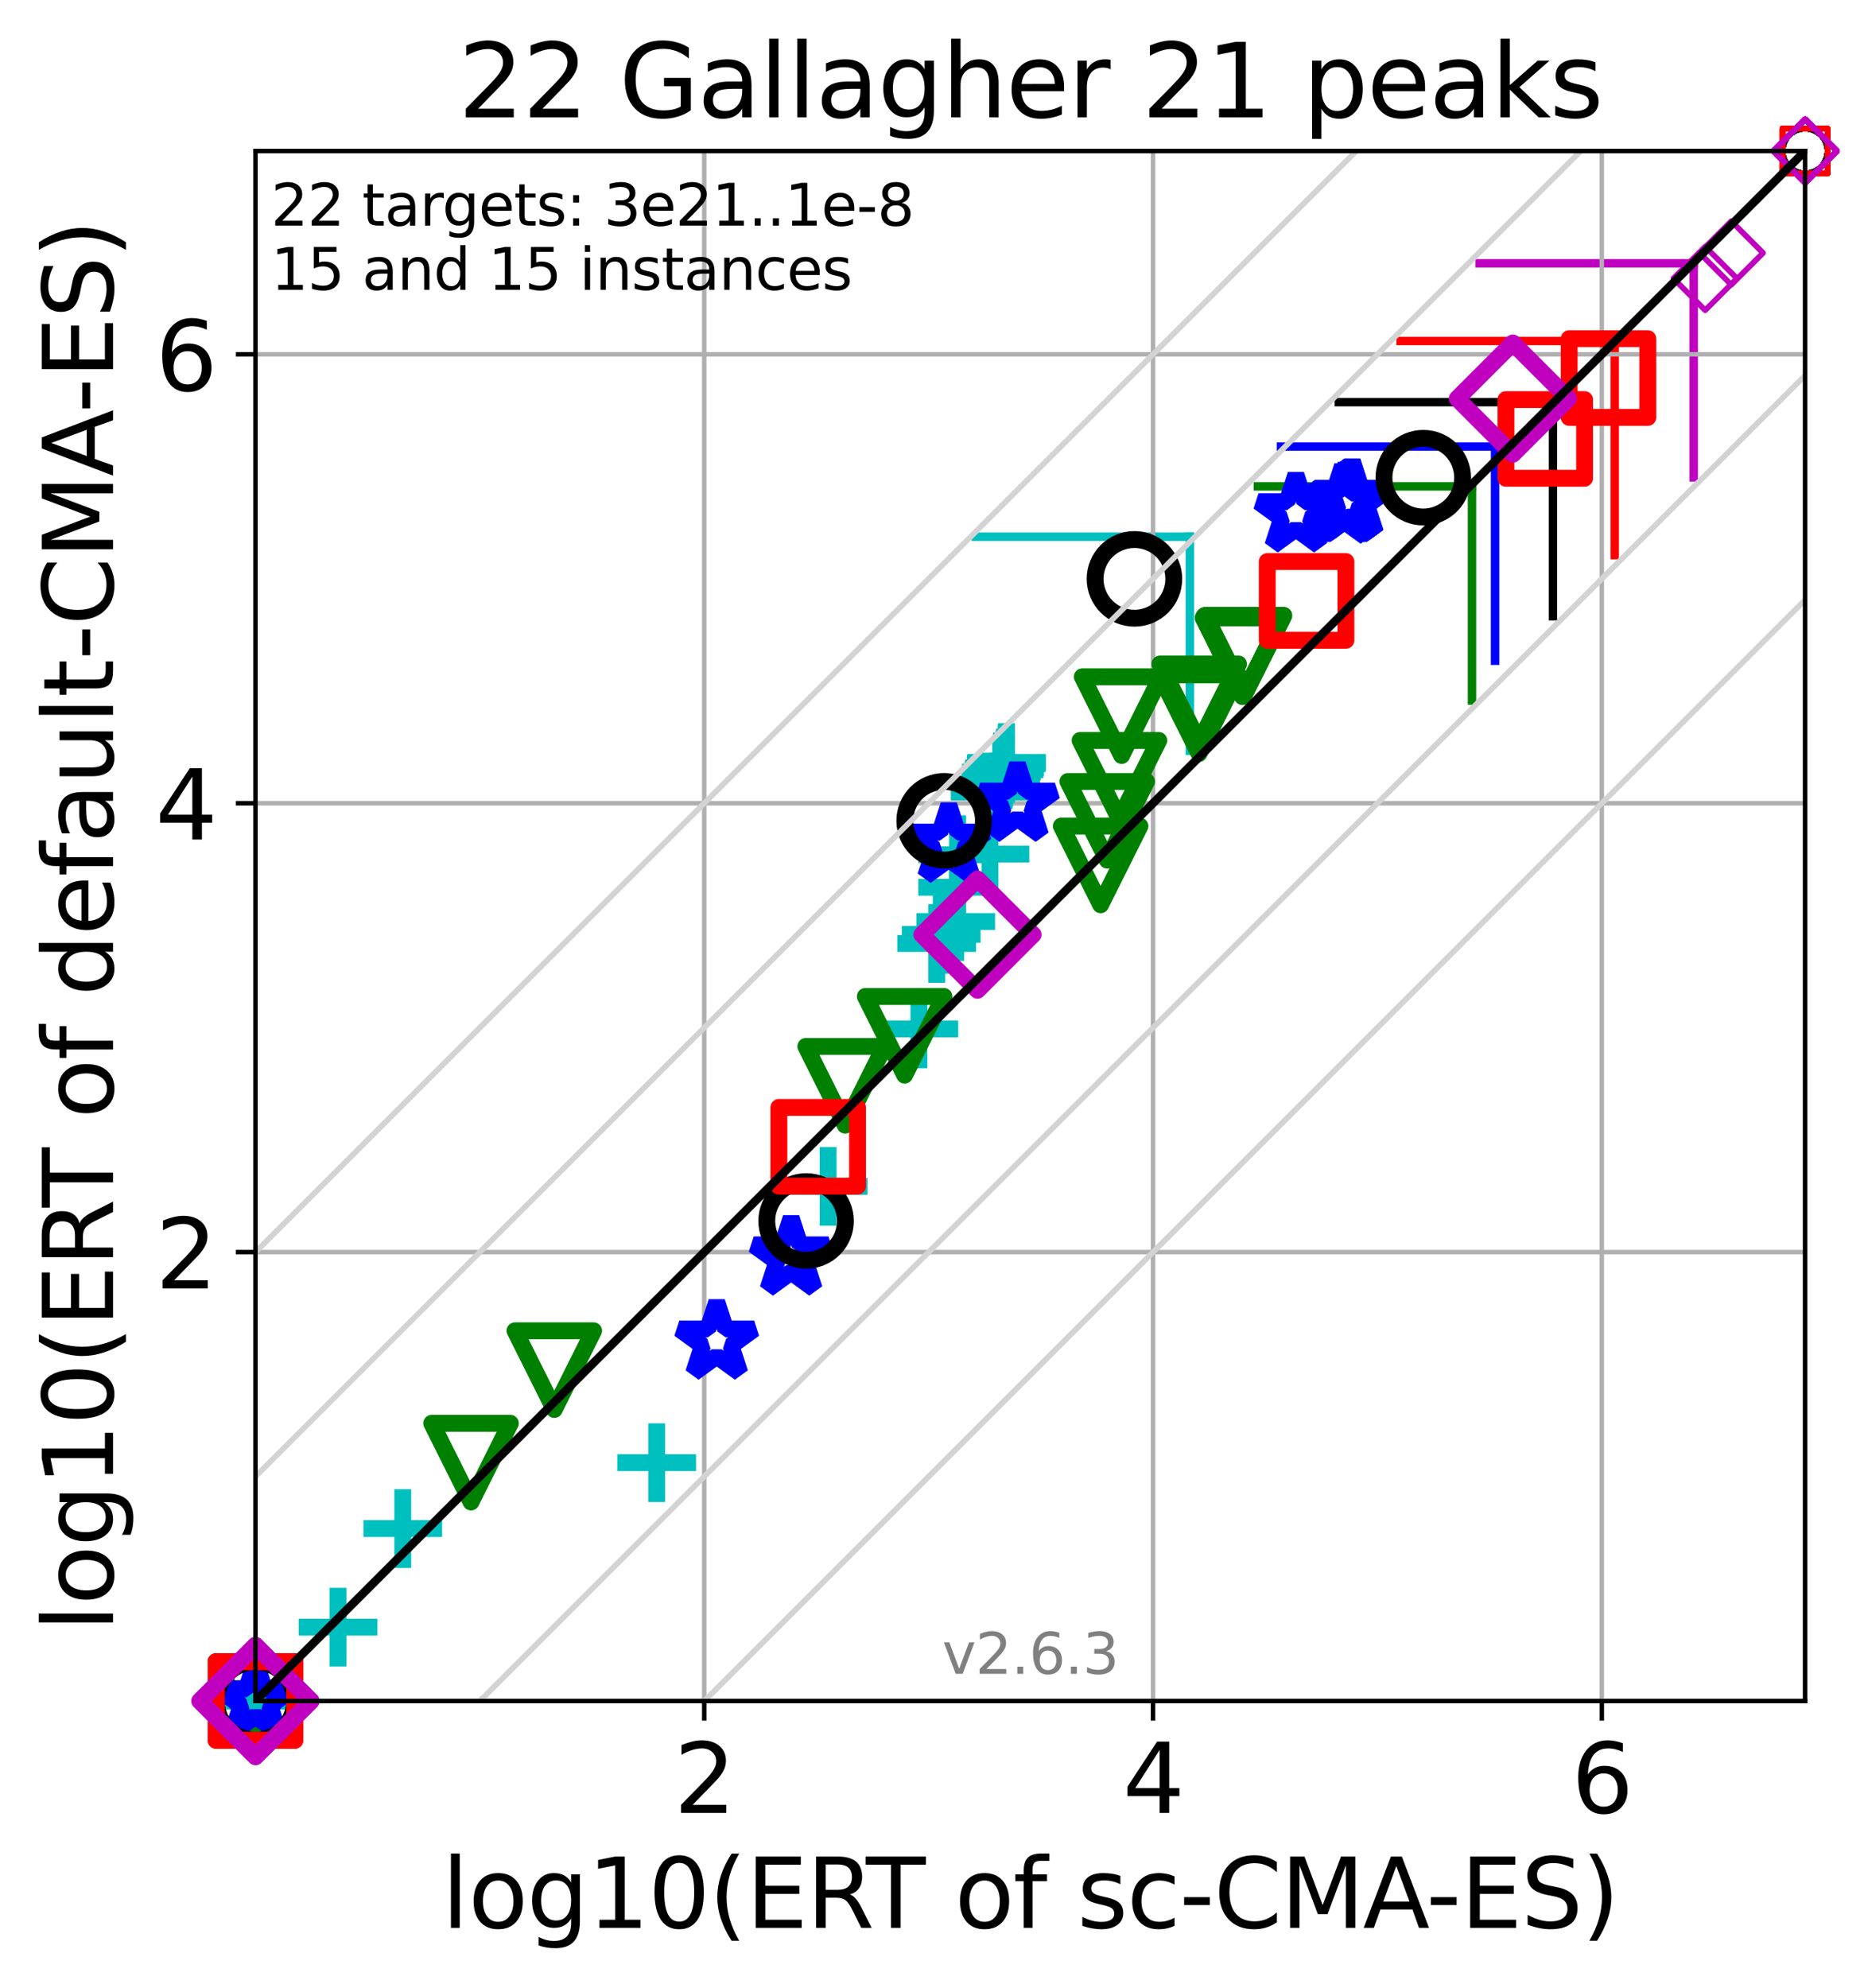 <?xml version="1.0" encoding="utf-8" standalone="no"?>
<!DOCTYPE svg PUBLIC "-//W3C//DTD SVG 1.1//EN"
  "http://www.w3.org/Graphics/SVG/1.1/DTD/svg11.dtd">
<svg xmlns:xlink="http://www.w3.org/1999/xlink" width="332.469pt" height="353.783pt" viewBox="0 0 332.469 353.783" xmlns="http://www.w3.org/2000/svg" version="1.1">
 <defs>
  <style type="text/css">*{stroke-linejoin: round; stroke-linecap: butt}</style>
 </defs>
 <g id="figure_1">
  <g id="patch_1">
   <path d="M 0 353.783 
L 332.469 353.783 
L 332.469 0 
L 0 0 
z
" style="fill: #ffffff"/>
  </g>
  <g id="axes_1">
   <g id="patch_2">
    <path d="M 45.469 302.677 
L 321.269 302.677 
L 321.269 26.877 
L 45.469 26.877 
z
" style="fill: #ffffff"/>
   </g>
   <g id="line2d_1">
    <path d="M 211.777 133.612 
L 211.777 95.502 
" clip-path="url(#pd91625590c)" style="fill: none; stroke: #00bfbf; stroke-width: 1.5; stroke-linecap: square"/>
   </g>
   <g id="line2d_2">
    <path d="M 173.667 95.502 
L 211.777 95.502 
" clip-path="url(#pd91625590c)" style="fill: none; stroke: #00bfbf; stroke-width: 1.5; stroke-linecap: square"/>
   </g>
   <g id="line2d_3">
    <path d="M 261.987 124.659 
L 261.987 86.55 
" clip-path="url(#pd91625590c)" style="fill: none; stroke: #008000; stroke-width: 1.5; stroke-linecap: square"/>
   </g>
   <g id="line2d_4">
    <path d="M 223.877 86.55 
L 261.987 86.55 
" clip-path="url(#pd91625590c)" style="fill: none; stroke: #008000; stroke-width: 1.5; stroke-linecap: square"/>
   </g>
   <g id="line2d_5">
    <path d="M 266.094 117.572 
L 266.094 79.463 
" clip-path="url(#pd91625590c)" style="fill: none; stroke: #0000ff; stroke-width: 1.5; stroke-linecap: square"/>
   </g>
   <g id="line2d_6">
    <path d="M 227.985 79.463 
L 266.094 79.463 
" clip-path="url(#pd91625590c)" style="fill: none; stroke: #0000ff; stroke-width: 1.5; stroke-linecap: square"/>
   </g>
   <g id="line2d_7">
    <path d="M 276.395 109.667 
L 276.395 71.558 
" clip-path="url(#pd91625590c)" style="fill: none; stroke: #000000; stroke-width: 1.5; stroke-linecap: square"/>
   </g>
   <g id="line2d_8">
    <path d="M 238.285 71.558 
L 276.395 71.558 
" clip-path="url(#pd91625590c)" style="fill: none; stroke: #000000; stroke-width: 1.5; stroke-linecap: square"/>
   </g>
   <g id="line2d_9">
    <path d="M 287.387 98.783 
L 287.387 60.673 
" clip-path="url(#pd91625590c)" style="fill: none; stroke: #ff0000; stroke-width: 1.5; stroke-linecap: square"/>
   </g>
   <g id="line2d_10">
    <path d="M 249.278 60.673 
L 287.387 60.673 
" clip-path="url(#pd91625590c)" style="fill: none; stroke: #ff0000; stroke-width: 1.5; stroke-linecap: square"/>
   </g>
   <g id="line2d_11">
    <path d="M 301.449 84.962 
L 301.449 46.853 
" clip-path="url(#pd91625590c)" style="fill: none; stroke: #bf00bf; stroke-width: 1.5; stroke-linecap: square"/>
   </g>
   <g id="line2d_12">
    <path d="M 263.339 46.853 
L 301.449 46.853 
" clip-path="url(#pd91625590c)" style="fill: none; stroke: #bf00bf; stroke-width: 1.5; stroke-linecap: square"/>
   </g>
   <g id="matplotlib.axis_1">
    <g id="xtick_1">
     <g id="line2d_13">
      <path d="M 125.343 302.677 
L 125.343 26.877 
" clip-path="url(#pd91625590c)" style="fill: none; stroke: #b0b0b0; stroke-width: 0.8; stroke-linecap: square"/>
     </g>
     <g id="line2d_14">
      <defs>
       <path id="m733924bcfd" d="M 0 0 
L 0 3.5 
" style="stroke: #000000; stroke-width: 0.8"/>
      </defs>
      <g>
       <use xlink:href="#m733924bcfd" x="125.343" y="302.677" style="stroke: #000000; stroke-width: 0.8"/>
      </g>
     </g>
     <g id="text_1">
      <!-- 2 -->
      <g transform="translate(119.935 322.595)scale(0.17 -0.17)">
       <defs>
        <path id="DejaVuSans-32" d="M 1228 531 
L 3431 531 
L 3431 0 
L 469 0 
L 469 531 
Q 828 903 1448 1529 
Q 2069 2156 2228 2338 
Q 2531 2678 2651 2914 
Q 2772 3150 2772 3378 
Q 2772 3750 2511 3984 
Q 2250 4219 1831 4219 
Q 1534 4219 1204 4116 
Q 875 4013 500 3803 
L 500 4441 
Q 881 4594 1212 4672 
Q 1544 4750 1819 4750 
Q 2544 4750 2975 4387 
Q 3406 4025 3406 3419 
Q 3406 3131 3298 2873 
Q 3191 2616 2906 2266 
Q 2828 2175 2409 1742 
Q 1991 1309 1228 531 
z
" transform="scale(0.016)"/>
       </defs>
       <use xlink:href="#DejaVuSans-32"/>
      </g>
     </g>
    </g>
    <g id="xtick_2">
     <g id="line2d_15">
      <path d="M 205.216 302.677 
L 205.216 26.877 
" clip-path="url(#pd91625590c)" style="fill: none; stroke: #b0b0b0; stroke-width: 0.8; stroke-linecap: square"/>
     </g>
     <g id="line2d_16">
      <g>
       <use xlink:href="#m733924bcfd" x="205.216" y="302.677" style="stroke: #000000; stroke-width: 0.8"/>
      </g>
     </g>
     <g id="text_2">
      <!-- 4 -->
      <g transform="translate(199.808 322.595)scale(0.17 -0.17)">
       <defs>
        <path id="DejaVuSans-34" d="M 2419 4116 
L 825 1625 
L 2419 1625 
L 2419 4116 
z
M 2253 4666 
L 3047 4666 
L 3047 1625 
L 3713 1625 
L 3713 1100 
L 3047 1100 
L 3047 0 
L 2419 0 
L 2419 1100 
L 313 1100 
L 313 1709 
L 2253 4666 
z
" transform="scale(0.016)"/>
       </defs>
       <use xlink:href="#DejaVuSans-34"/>
      </g>
     </g>
    </g>
    <g id="xtick_3">
     <g id="line2d_17">
      <path d="M 285.09 302.677 
L 285.09 26.877 
" clip-path="url(#pd91625590c)" style="fill: none; stroke: #b0b0b0; stroke-width: 0.8; stroke-linecap: square"/>
     </g>
     <g id="line2d_18">
      <g>
       <use xlink:href="#m733924bcfd" x="285.09" y="302.677" style="stroke: #000000; stroke-width: 0.8"/>
      </g>
     </g>
     <g id="text_3">
      <!-- 6 -->
      <g transform="translate(279.682 322.595)scale(0.17 -0.17)">
       <defs>
        <path id="DejaVuSans-36" d="M 2113 2584 
Q 1688 2584 1439 2293 
Q 1191 2003 1191 1497 
Q 1191 994 1439 701 
Q 1688 409 2113 409 
Q 2538 409 2786 701 
Q 3034 994 3034 1497 
Q 3034 2003 2786 2293 
Q 2538 2584 2113 2584 
z
M 3366 4563 
L 3366 3988 
Q 3128 4100 2886 4159 
Q 2644 4219 2406 4219 
Q 1781 4219 1451 3797 
Q 1122 3375 1075 2522 
Q 1259 2794 1537 2939 
Q 1816 3084 2150 3084 
Q 2853 3084 3261 2657 
Q 3669 2231 3669 1497 
Q 3669 778 3244 343 
Q 2819 -91 2113 -91 
Q 1303 -91 875 529 
Q 447 1150 447 2328 
Q 447 3434 972 4092 
Q 1497 4750 2381 4750 
Q 2619 4750 2861 4703 
Q 3103 4656 3366 4563 
z
" transform="scale(0.016)"/>
       </defs>
       <use xlink:href="#DejaVuSans-36"/>
      </g>
     </g>
    </g>
    <g id="text_4">
     <!-- log10(ERT of sc-CMA-ES) -->
     <g transform="translate(78.619 343.047)scale(0.17 -0.17)">
      <defs>
       <path id="DejaVuSans-6c" d="M 603 4863 
L 1178 4863 
L 1178 0 
L 603 0 
L 603 4863 
z
" transform="scale(0.016)"/>
       <path id="DejaVuSans-6f" d="M 1959 3097 
Q 1497 3097 1228 2736 
Q 959 2375 959 1747 
Q 959 1119 1226 758 
Q 1494 397 1959 397 
Q 2419 397 2687 759 
Q 2956 1122 2956 1747 
Q 2956 2369 2687 2733 
Q 2419 3097 1959 3097 
z
M 1959 3584 
Q 2709 3584 3137 3096 
Q 3566 2609 3566 1747 
Q 3566 888 3137 398 
Q 2709 -91 1959 -91 
Q 1206 -91 779 398 
Q 353 888 353 1747 
Q 353 2609 779 3096 
Q 1206 3584 1959 3584 
z
" transform="scale(0.016)"/>
       <path id="DejaVuSans-67" d="M 2906 1791 
Q 2906 2416 2648 2759 
Q 2391 3103 1925 3103 
Q 1463 3103 1205 2759 
Q 947 2416 947 1791 
Q 947 1169 1205 825 
Q 1463 481 1925 481 
Q 2391 481 2648 825 
Q 2906 1169 2906 1791 
z
M 3481 434 
Q 3481 -459 3084 -895 
Q 2688 -1331 1869 -1331 
Q 1566 -1331 1297 -1286 
Q 1028 -1241 775 -1147 
L 775 -588 
Q 1028 -725 1275 -790 
Q 1522 -856 1778 -856 
Q 2344 -856 2625 -561 
Q 2906 -266 2906 331 
L 2906 616 
Q 2728 306 2450 153 
Q 2172 0 1784 0 
Q 1141 0 747 490 
Q 353 981 353 1791 
Q 353 2603 747 3093 
Q 1141 3584 1784 3584 
Q 2172 3584 2450 3431 
Q 2728 3278 2906 2969 
L 2906 3500 
L 3481 3500 
L 3481 434 
z
" transform="scale(0.016)"/>
       <path id="DejaVuSans-31" d="M 794 531 
L 1825 531 
L 1825 4091 
L 703 3866 
L 703 4441 
L 1819 4666 
L 2450 4666 
L 2450 531 
L 3481 531 
L 3481 0 
L 794 0 
L 794 531 
z
" transform="scale(0.016)"/>
       <path id="DejaVuSans-30" d="M 2034 4250 
Q 1547 4250 1301 3770 
Q 1056 3291 1056 2328 
Q 1056 1369 1301 889 
Q 1547 409 2034 409 
Q 2525 409 2770 889 
Q 3016 1369 3016 2328 
Q 3016 3291 2770 3770 
Q 2525 4250 2034 4250 
z
M 2034 4750 
Q 2819 4750 3233 4129 
Q 3647 3509 3647 2328 
Q 3647 1150 3233 529 
Q 2819 -91 2034 -91 
Q 1250 -91 836 529 
Q 422 1150 422 2328 
Q 422 3509 836 4129 
Q 1250 4750 2034 4750 
z
" transform="scale(0.016)"/>
       <path id="DejaVuSans-28" d="M 1984 4856 
Q 1566 4138 1362 3434 
Q 1159 2731 1159 2009 
Q 1159 1288 1364 580 
Q 1569 -128 1984 -844 
L 1484 -844 
Q 1016 -109 783 600 
Q 550 1309 550 2009 
Q 550 2706 781 3412 
Q 1013 4119 1484 4856 
L 1984 4856 
z
" transform="scale(0.016)"/>
       <path id="DejaVuSans-45" d="M 628 4666 
L 3578 4666 
L 3578 4134 
L 1259 4134 
L 1259 2753 
L 3481 2753 
L 3481 2222 
L 1259 2222 
L 1259 531 
L 3634 531 
L 3634 0 
L 628 0 
L 628 4666 
z
" transform="scale(0.016)"/>
       <path id="DejaVuSans-52" d="M 2841 2188 
Q 3044 2119 3236 1894 
Q 3428 1669 3622 1275 
L 4263 0 
L 3584 0 
L 2988 1197 
Q 2756 1666 2539 1819 
Q 2322 1972 1947 1972 
L 1259 1972 
L 1259 0 
L 628 0 
L 628 4666 
L 2053 4666 
Q 2853 4666 3247 4331 
Q 3641 3997 3641 3322 
Q 3641 2881 3436 2590 
Q 3231 2300 2841 2188 
z
M 1259 4147 
L 1259 2491 
L 2053 2491 
Q 2509 2491 2742 2702 
Q 2975 2913 2975 3322 
Q 2975 3731 2742 3939 
Q 2509 4147 2053 4147 
L 1259 4147 
z
" transform="scale(0.016)"/>
       <path id="DejaVuSans-54" d="M -19 4666 
L 3928 4666 
L 3928 4134 
L 2272 4134 
L 2272 0 
L 1638 0 
L 1638 4134 
L -19 4134 
L -19 4666 
z
" transform="scale(0.016)"/>
       <path id="DejaVuSans-20" transform="scale(0.016)"/>
       <path id="DejaVuSans-66" d="M 2375 4863 
L 2375 4384 
L 1825 4384 
Q 1516 4384 1395 4259 
Q 1275 4134 1275 3809 
L 1275 3500 
L 2222 3500 
L 2222 3053 
L 1275 3053 
L 1275 0 
L 697 0 
L 697 3053 
L 147 3053 
L 147 3500 
L 697 3500 
L 697 3744 
Q 697 4328 969 4595 
Q 1241 4863 1831 4863 
L 2375 4863 
z
" transform="scale(0.016)"/>
       <path id="DejaVuSans-73" d="M 2834 3397 
L 2834 2853 
Q 2591 2978 2328 3040 
Q 2066 3103 1784 3103 
Q 1356 3103 1142 2972 
Q 928 2841 928 2578 
Q 928 2378 1081 2264 
Q 1234 2150 1697 2047 
L 1894 2003 
Q 2506 1872 2764 1633 
Q 3022 1394 3022 966 
Q 3022 478 2636 193 
Q 2250 -91 1575 -91 
Q 1294 -91 989 -36 
Q 684 19 347 128 
L 347 722 
Q 666 556 975 473 
Q 1284 391 1588 391 
Q 1994 391 2212 530 
Q 2431 669 2431 922 
Q 2431 1156 2273 1281 
Q 2116 1406 1581 1522 
L 1381 1569 
Q 847 1681 609 1914 
Q 372 2147 372 2553 
Q 372 3047 722 3315 
Q 1072 3584 1716 3584 
Q 2034 3584 2315 3537 
Q 2597 3491 2834 3397 
z
" transform="scale(0.016)"/>
       <path id="DejaVuSans-63" d="M 3122 3366 
L 3122 2828 
Q 2878 2963 2633 3030 
Q 2388 3097 2138 3097 
Q 1578 3097 1268 2742 
Q 959 2388 959 1747 
Q 959 1106 1268 751 
Q 1578 397 2138 397 
Q 2388 397 2633 464 
Q 2878 531 3122 666 
L 3122 134 
Q 2881 22 2623 -34 
Q 2366 -91 2075 -91 
Q 1284 -91 818 406 
Q 353 903 353 1747 
Q 353 2603 823 3093 
Q 1294 3584 2113 3584 
Q 2378 3584 2631 3529 
Q 2884 3475 3122 3366 
z
" transform="scale(0.016)"/>
       <path id="DejaVuSans-2d" d="M 313 2009 
L 1997 2009 
L 1997 1497 
L 313 1497 
L 313 2009 
z
" transform="scale(0.016)"/>
       <path id="DejaVuSans-43" d="M 4122 4306 
L 4122 3641 
Q 3803 3938 3442 4084 
Q 3081 4231 2675 4231 
Q 1875 4231 1450 3742 
Q 1025 3253 1025 2328 
Q 1025 1406 1450 917 
Q 1875 428 2675 428 
Q 3081 428 3442 575 
Q 3803 722 4122 1019 
L 4122 359 
Q 3791 134 3420 21 
Q 3050 -91 2638 -91 
Q 1578 -91 968 557 
Q 359 1206 359 2328 
Q 359 3453 968 4101 
Q 1578 4750 2638 4750 
Q 3056 4750 3426 4639 
Q 3797 4528 4122 4306 
z
" transform="scale(0.016)"/>
       <path id="DejaVuSans-4d" d="M 628 4666 
L 1569 4666 
L 2759 1491 
L 3956 4666 
L 4897 4666 
L 4897 0 
L 4281 0 
L 4281 4097 
L 3078 897 
L 2444 897 
L 1241 4097 
L 1241 0 
L 628 0 
L 628 4666 
z
" transform="scale(0.016)"/>
       <path id="DejaVuSans-41" d="M 2188 4044 
L 1331 1722 
L 3047 1722 
L 2188 4044 
z
M 1831 4666 
L 2547 4666 
L 4325 0 
L 3669 0 
L 3244 1197 
L 1141 1197 
L 716 0 
L 50 0 
L 1831 4666 
z
" transform="scale(0.016)"/>
       <path id="DejaVuSans-53" d="M 3425 4513 
L 3425 3897 
Q 3066 4069 2747 4153 
Q 2428 4238 2131 4238 
Q 1616 4238 1336 4038 
Q 1056 3838 1056 3469 
Q 1056 3159 1242 3001 
Q 1428 2844 1947 2747 
L 2328 2669 
Q 3034 2534 3370 2195 
Q 3706 1856 3706 1288 
Q 3706 609 3251 259 
Q 2797 -91 1919 -91 
Q 1588 -91 1214 -16 
Q 841 59 441 206 
L 441 856 
Q 825 641 1194 531 
Q 1563 422 1919 422 
Q 2459 422 2753 634 
Q 3047 847 3047 1241 
Q 3047 1584 2836 1778 
Q 2625 1972 2144 2069 
L 1759 2144 
Q 1053 2284 737 2584 
Q 422 2884 422 3419 
Q 422 4038 858 4394 
Q 1294 4750 2059 4750 
Q 2388 4750 2728 4690 
Q 3069 4631 3425 4513 
z
" transform="scale(0.016)"/>
       <path id="DejaVuSans-29" d="M 513 4856 
L 1013 4856 
Q 1481 4119 1714 3412 
Q 1947 2706 1947 2009 
Q 1947 1309 1714 600 
Q 1481 -109 1013 -844 
L 513 -844 
Q 928 -128 1133 580 
Q 1338 1288 1338 2009 
Q 1338 2731 1133 3434 
Q 928 4138 513 4856 
z
" transform="scale(0.016)"/>
      </defs>
      <use xlink:href="#DejaVuSans-6c"/>
      <use xlink:href="#DejaVuSans-6f" x="27.783"/>
      <use xlink:href="#DejaVuSans-67" x="88.965"/>
      <use xlink:href="#DejaVuSans-31" x="152.441"/>
      <use xlink:href="#DejaVuSans-30" x="216.064"/>
      <use xlink:href="#DejaVuSans-28" x="279.688"/>
      <use xlink:href="#DejaVuSans-45" x="318.701"/>
      <use xlink:href="#DejaVuSans-52" x="381.885"/>
      <use xlink:href="#DejaVuSans-54" x="444.117"/>
      <use xlink:href="#DejaVuSans-20" x="505.201"/>
      <use xlink:href="#DejaVuSans-6f" x="536.988"/>
      <use xlink:href="#DejaVuSans-66" x="598.17"/>
      <use xlink:href="#DejaVuSans-20" x="633.375"/>
      <use xlink:href="#DejaVuSans-73" x="665.162"/>
      <use xlink:href="#DejaVuSans-63" x="717.262"/>
      <use xlink:href="#DejaVuSans-2d" x="772.242"/>
      <use xlink:href="#DejaVuSans-43" x="808.326"/>
      <use xlink:href="#DejaVuSans-4d" x="878.15"/>
      <use xlink:href="#DejaVuSans-41" x="964.43"/>
      <use xlink:href="#DejaVuSans-2d" x="1030.588"/>
      <use xlink:href="#DejaVuSans-45" x="1066.672"/>
      <use xlink:href="#DejaVuSans-53" x="1129.855"/>
      <use xlink:href="#DejaVuSans-29" x="1193.332"/>
     </g>
    </g>
   </g>
   <g id="matplotlib.axis_2">
    <g id="ytick_1">
     <g id="line2d_19">
      <path d="M 45.469 222.803 
L 321.269 222.803 
" clip-path="url(#pd91625590c)" style="fill: none; stroke: #b0b0b0; stroke-width: 0.8; stroke-linecap: square"/>
     </g>
     <g id="line2d_20">
      <defs>
       <path id="me558cc597a" d="M 0 0 
L -3.5 0 
" style="stroke: #000000; stroke-width: 0.8"/>
      </defs>
      <g>
       <use xlink:href="#me558cc597a" x="45.469" y="222.803" style="stroke: #000000; stroke-width: 0.8"/>
      </g>
     </g>
     <g id="text_5">
      <!-- 2 -->
      <g transform="translate(27.653 229.262)scale(0.17 -0.17)">
       <use xlink:href="#DejaVuSans-32"/>
      </g>
     </g>
    </g>
    <g id="ytick_2">
     <g id="line2d_21">
      <path d="M 45.469 142.93 
L 321.269 142.93 
" clip-path="url(#pd91625590c)" style="fill: none; stroke: #b0b0b0; stroke-width: 0.8; stroke-linecap: square"/>
     </g>
     <g id="line2d_22">
      <g>
       <use xlink:href="#me558cc597a" x="45.469" y="142.93" style="stroke: #000000; stroke-width: 0.8"/>
      </g>
     </g>
     <g id="text_6">
      <!-- 4 -->
      <g transform="translate(27.653 149.388)scale(0.17 -0.17)">
       <use xlink:href="#DejaVuSans-34"/>
      </g>
     </g>
    </g>
    <g id="ytick_3">
     <g id="line2d_23">
      <path d="M 45.469 63.056 
L 321.269 63.056 
" clip-path="url(#pd91625590c)" style="fill: none; stroke: #b0b0b0; stroke-width: 0.8; stroke-linecap: square"/>
     </g>
     <g id="line2d_24">
      <g>
       <use xlink:href="#me558cc597a" x="45.469" y="63.056" style="stroke: #000000; stroke-width: 0.8"/>
      </g>
     </g>
     <g id="text_7">
      <!-- 6 -->
      <g transform="translate(27.653 69.515)scale(0.17 -0.17)">
       <use xlink:href="#DejaVuSans-36"/>
      </g>
     </g>
    </g>
    <g id="text_8">
     <!-- log10(ERT of default-CMA-ES) -->
     <g transform="translate(20.117 290.334)rotate(-90)scale(0.17 -0.17)">
      <defs>
       <path id="DejaVuSans-64" d="M 2906 2969 
L 2906 4863 
L 3481 4863 
L 3481 0 
L 2906 0 
L 2906 525 
Q 2725 213 2448 61 
Q 2172 -91 1784 -91 
Q 1150 -91 751 415 
Q 353 922 353 1747 
Q 353 2572 751 3078 
Q 1150 3584 1784 3584 
Q 2172 3584 2448 3432 
Q 2725 3281 2906 2969 
z
M 947 1747 
Q 947 1113 1208 752 
Q 1469 391 1925 391 
Q 2381 391 2643 752 
Q 2906 1113 2906 1747 
Q 2906 2381 2643 2742 
Q 2381 3103 1925 3103 
Q 1469 3103 1208 2742 
Q 947 2381 947 1747 
z
" transform="scale(0.016)"/>
       <path id="DejaVuSans-65" d="M 3597 1894 
L 3597 1613 
L 953 1613 
Q 991 1019 1311 708 
Q 1631 397 2203 397 
Q 2534 397 2845 478 
Q 3156 559 3463 722 
L 3463 178 
Q 3153 47 2828 -22 
Q 2503 -91 2169 -91 
Q 1331 -91 842 396 
Q 353 884 353 1716 
Q 353 2575 817 3079 
Q 1281 3584 2069 3584 
Q 2775 3584 3186 3129 
Q 3597 2675 3597 1894 
z
M 3022 2063 
Q 3016 2534 2758 2815 
Q 2500 3097 2075 3097 
Q 1594 3097 1305 2825 
Q 1016 2553 972 2059 
L 3022 2063 
z
" transform="scale(0.016)"/>
       <path id="DejaVuSans-61" d="M 2194 1759 
Q 1497 1759 1228 1600 
Q 959 1441 959 1056 
Q 959 750 1161 570 
Q 1363 391 1709 391 
Q 2188 391 2477 730 
Q 2766 1069 2766 1631 
L 2766 1759 
L 2194 1759 
z
M 3341 1997 
L 3341 0 
L 2766 0 
L 2766 531 
Q 2569 213 2275 61 
Q 1981 -91 1556 -91 
Q 1019 -91 701 211 
Q 384 513 384 1019 
Q 384 1609 779 1909 
Q 1175 2209 1959 2209 
L 2766 2209 
L 2766 2266 
Q 2766 2663 2505 2880 
Q 2244 3097 1772 3097 
Q 1472 3097 1187 3025 
Q 903 2953 641 2809 
L 641 3341 
Q 956 3463 1253 3523 
Q 1550 3584 1831 3584 
Q 2591 3584 2966 3190 
Q 3341 2797 3341 1997 
z
" transform="scale(0.016)"/>
       <path id="DejaVuSans-75" d="M 544 1381 
L 544 3500 
L 1119 3500 
L 1119 1403 
Q 1119 906 1312 657 
Q 1506 409 1894 409 
Q 2359 409 2629 706 
Q 2900 1003 2900 1516 
L 2900 3500 
L 3475 3500 
L 3475 0 
L 2900 0 
L 2900 538 
Q 2691 219 2414 64 
Q 2138 -91 1772 -91 
Q 1169 -91 856 284 
Q 544 659 544 1381 
z
M 1991 3584 
L 1991 3584 
z
" transform="scale(0.016)"/>
       <path id="DejaVuSans-74" d="M 1172 4494 
L 1172 3500 
L 2356 3500 
L 2356 3053 
L 1172 3053 
L 1172 1153 
Q 1172 725 1289 603 
Q 1406 481 1766 481 
L 2356 481 
L 2356 0 
L 1766 0 
Q 1100 0 847 248 
Q 594 497 594 1153 
L 594 3053 
L 172 3053 
L 172 3500 
L 594 3500 
L 594 4494 
L 1172 4494 
z
" transform="scale(0.016)"/>
      </defs>
      <use xlink:href="#DejaVuSans-6c"/>
      <use xlink:href="#DejaVuSans-6f" x="27.783"/>
      <use xlink:href="#DejaVuSans-67" x="88.965"/>
      <use xlink:href="#DejaVuSans-31" x="152.441"/>
      <use xlink:href="#DejaVuSans-30" x="216.064"/>
      <use xlink:href="#DejaVuSans-28" x="279.688"/>
      <use xlink:href="#DejaVuSans-45" x="318.701"/>
      <use xlink:href="#DejaVuSans-52" x="381.885"/>
      <use xlink:href="#DejaVuSans-54" x="444.117"/>
      <use xlink:href="#DejaVuSans-20" x="505.201"/>
      <use xlink:href="#DejaVuSans-6f" x="536.988"/>
      <use xlink:href="#DejaVuSans-66" x="598.17"/>
      <use xlink:href="#DejaVuSans-20" x="633.375"/>
      <use xlink:href="#DejaVuSans-64" x="665.162"/>
      <use xlink:href="#DejaVuSans-65" x="728.639"/>
      <use xlink:href="#DejaVuSans-66" x="790.162"/>
      <use xlink:href="#DejaVuSans-61" x="825.367"/>
      <use xlink:href="#DejaVuSans-75" x="886.646"/>
      <use xlink:href="#DejaVuSans-6c" x="950.025"/>
      <use xlink:href="#DejaVuSans-74" x="977.809"/>
      <use xlink:href="#DejaVuSans-2d" x="1017.018"/>
      <use xlink:href="#DejaVuSans-43" x="1053.102"/>
      <use xlink:href="#DejaVuSans-4d" x="1122.926"/>
      <use xlink:href="#DejaVuSans-41" x="1209.205"/>
      <use xlink:href="#DejaVuSans-2d" x="1275.363"/>
      <use xlink:href="#DejaVuSans-45" x="1311.447"/>
      <use xlink:href="#DejaVuSans-53" x="1374.631"/>
      <use xlink:href="#DejaVuSans-29" x="1438.107"/>
     </g>
    </g>
   </g>
   <g id="line2d_25">
    <defs>
     <path id="m3ddaa0e6eb" d="M -7 0 
L 7 0 
M 0 7 
L 0 -7 
" style="stroke: #00bfbf; stroke-width: 3"/>
    </defs>
    <g>
     <use xlink:href="#m3ddaa0e6eb" x="45.469" y="302.677" style="fill-opacity: 0; stroke: #00bfbf; stroke-width: 3"/>
     <use xlink:href="#m3ddaa0e6eb" x="45.469" y="302.677" style="fill-opacity: 0; stroke: #00bfbf; stroke-width: 3"/>
     <use xlink:href="#m3ddaa0e6eb" x="60.165" y="289.536" style="fill-opacity: 0; stroke: #00bfbf; stroke-width: 3"/>
     <use xlink:href="#m3ddaa0e6eb" x="71.684" y="271.99" style="fill-opacity: 0; stroke: #00bfbf; stroke-width: 3"/>
     <use xlink:href="#m3ddaa0e6eb" x="116.883" y="260.266" style="fill-opacity: 0; stroke: #00bfbf; stroke-width: 3"/>
     <use xlink:href="#m3ddaa0e6eb" x="147.395" y="211.102" style="fill-opacity: 0; stroke: #00bfbf; stroke-width: 3"/>
     <use xlink:href="#m3ddaa0e6eb" x="163.546" y="183.091" style="fill-opacity: 0; stroke: #00bfbf; stroke-width: 3"/>
     <use xlink:href="#m3ddaa0e6eb" x="166.716" y="167.881" style="fill-opacity: 0; stroke: #00bfbf; stroke-width: 3"/>
     <use xlink:href="#m3ddaa0e6eb" x="167.526" y="166.26" style="fill-opacity: 0; stroke: #00bfbf; stroke-width: 3"/>
     <use xlink:href="#m3ddaa0e6eb" x="170.105" y="163.983" style="fill-opacity: 0; stroke: #00bfbf; stroke-width: 3"/>
     <use xlink:href="#m3ddaa0e6eb" x="170.434" y="157.885" style="fill-opacity: 0; stroke: #00bfbf; stroke-width: 3"/>
     <use xlink:href="#m3ddaa0e6eb" x="170.434" y="152.094" style="fill-opacity: 0; stroke: #00bfbf; stroke-width: 3"/>
     <use xlink:href="#m3ddaa0e6eb" x="176.199" y="151.979" style="fill-opacity: 0; stroke: #00bfbf; stroke-width: 3"/>
     <use xlink:href="#m3ddaa0e6eb" x="176.22" y="140.942" style="fill-opacity: 0; stroke: #00bfbf; stroke-width: 3"/>
     <use xlink:href="#m3ddaa0e6eb" x="177.53" y="140.923" style="fill-opacity: 0; stroke: #00bfbf; stroke-width: 3"/>
     <use xlink:href="#m3ddaa0e6eb" x="177.666" y="140.91" style="fill-opacity: 0; stroke: #00bfbf; stroke-width: 3"/>
     <use xlink:href="#m3ddaa0e6eb" x="178.095" y="138.317" style="fill-opacity: 0; stroke: #00bfbf; stroke-width: 3"/>
     <use xlink:href="#m3ddaa0e6eb" x="178.223" y="137.369" style="fill-opacity: 0; stroke: #00bfbf; stroke-width: 3"/>
     <use xlink:href="#m3ddaa0e6eb" x="178.693" y="136.974" style="fill-opacity: 0; stroke: #00bfbf; stroke-width: 3"/>
     <use xlink:href="#m3ddaa0e6eb" x="178.78" y="136.652" style="fill-opacity: 0; stroke: #00bfbf; stroke-width: 3"/>
     <use xlink:href="#m3ddaa0e6eb" x="179.087" y="135.9" style="fill-opacity: 0; stroke: #00bfbf; stroke-width: 3"/>
     <use xlink:href="#m3ddaa0e6eb" x="179.145" y="135.675" style="fill-opacity: 0; stroke: #00bfbf; stroke-width: 3"/>
    </g>
   </g>
   <g id="line2d_26">
    <defs>
     <path id="md6b1df5e43" d="M -0 7 
L 7 -7 
L -7 -7 
z
" style="stroke: #008000; stroke-width: 3; stroke-linejoin: miter"/>
    </defs>
    <g>
     <use xlink:href="#md6b1df5e43" x="45.469" y="302.677" style="fill-opacity: 0; stroke: #008000; stroke-width: 3; stroke-linejoin: miter"/>
     <use xlink:href="#md6b1df5e43" x="45.469" y="302.677" style="fill-opacity: 0; stroke: #008000; stroke-width: 3; stroke-linejoin: miter"/>
     <use xlink:href="#md6b1df5e43" x="83.834" y="260.266" style="fill-opacity: 0; stroke: #008000; stroke-width: 3; stroke-linejoin: miter"/>
     <use xlink:href="#md6b1df5e43" x="98.656" y="243.802" style="fill-opacity: 0; stroke: #008000; stroke-width: 3; stroke-linejoin: miter"/>
     <use xlink:href="#md6b1df5e43" x="150.42" y="193.206" style="fill-opacity: 0; stroke: #008000; stroke-width: 3; stroke-linejoin: miter"/>
     <use xlink:href="#md6b1df5e43" x="161.009" y="184.314" style="fill-opacity: 0; stroke: #008000; stroke-width: 3; stroke-linejoin: miter"/>
     <use xlink:href="#md6b1df5e43" x="195.891" y="153.997" style="fill-opacity: 0; stroke: #008000; stroke-width: 3; stroke-linejoin: miter"/>
     <use xlink:href="#md6b1df5e43" x="197.067" y="146.058" style="fill-opacity: 0; stroke: #008000; stroke-width: 3; stroke-linejoin: miter"/>
     <use xlink:href="#md6b1df5e43" x="199.24" y="138.758" style="fill-opacity: 0; stroke: #008000; stroke-width: 3; stroke-linejoin: miter"/>
     <use xlink:href="#md6b1df5e43" x="199.629" y="127.433" style="fill-opacity: 0; stroke: #008000; stroke-width: 3; stroke-linejoin: miter"/>
     <use xlink:href="#md6b1df5e43" x="213.397" y="127.083" style="fill-opacity: 0; stroke: #008000; stroke-width: 3; stroke-linejoin: miter"/>
     <use xlink:href="#md6b1df5e43" x="213.443" y="125.156" style="fill-opacity: 0; stroke: #008000; stroke-width: 3; stroke-linejoin: miter"/>
     <use xlink:href="#md6b1df5e43" x="221.145" y="116.949" style="fill-opacity: 0; stroke: #008000; stroke-width: 3; stroke-linejoin: miter"/>
     <use xlink:href="#md6b1df5e43" x="221.166" y="116.923" style="fill-opacity: 0; stroke: #008000; stroke-width: 3; stroke-linejoin: miter"/>
     <use xlink:href="#md6b1df5e43" x="221.21" y="116.901" style="fill-opacity: 0; stroke: #008000; stroke-width: 3; stroke-linejoin: miter"/>
     <use xlink:href="#md6b1df5e43" x="221.301" y="116.892" style="fill-opacity: 0; stroke: #008000; stroke-width: 3; stroke-linejoin: miter"/>
     <use xlink:href="#md6b1df5e43" x="221.323" y="116.642" style="fill-opacity: 0; stroke: #008000; stroke-width: 3; stroke-linejoin: miter"/>
     <use xlink:href="#md6b1df5e43" x="221.338" y="116.629" style="fill-opacity: 0; stroke: #008000; stroke-width: 3; stroke-linejoin: miter"/>
     <use xlink:href="#md6b1df5e43" x="221.394" y="116.626" style="fill-opacity: 0; stroke: #008000; stroke-width: 3; stroke-linejoin: miter"/>
     <use xlink:href="#md6b1df5e43" x="221.439" y="116.568" style="fill-opacity: 0; stroke: #008000; stroke-width: 3; stroke-linejoin: miter"/>
     <use xlink:href="#md6b1df5e43" x="221.475" y="116.557" style="fill-opacity: 0; stroke: #008000; stroke-width: 3; stroke-linejoin: miter"/>
     <use xlink:href="#md6b1df5e43" x="221.484" y="116.505" style="fill-opacity: 0; stroke: #008000; stroke-width: 3; stroke-linejoin: miter"/>
    </g>
   </g>
   <g id="line2d_27">
    <defs>
     <path id="mcd2fa0c959" d="M 0 -7 
L -1.572 -2.163 
L -6.657 -2.163 
L -2.543 0.826 
L -4.114 5.663 
L -0 2.674 
L 4.114 5.663 
L 2.543 0.826 
L 6.657 -2.163 
L 1.572 -2.163 
z
" style="stroke: #0000ff; stroke-width: 3; stroke-linejoin: bevel"/>
    </defs>
    <g>
     <use xlink:href="#mcd2fa0c959" x="45.469" y="302.677" style="fill-opacity: 0; stroke: #0000ff; stroke-width: 3; stroke-linejoin: bevel"/>
     <use xlink:href="#mcd2fa0c959" x="45.469" y="302.677" style="fill-opacity: 0; stroke: #0000ff; stroke-width: 3; stroke-linejoin: bevel"/>
     <use xlink:href="#mcd2fa0c959" x="127.565" y="238.638" style="fill-opacity: 0; stroke: #0000ff; stroke-width: 3; stroke-linejoin: bevel"/>
     <use xlink:href="#mcd2fa0c959" x="140.804" y="223.681" style="fill-opacity: 0; stroke: #0000ff; stroke-width: 3; stroke-linejoin: bevel"/>
     <use xlink:href="#mcd2fa0c959" x="168.867" y="150.236" style="fill-opacity: 0; stroke: #0000ff; stroke-width: 3; stroke-linejoin: bevel"/>
     <use xlink:href="#mcd2fa0c959" x="181.091" y="142.939" style="fill-opacity: 0; stroke: #0000ff; stroke-width: 3; stroke-linejoin: bevel"/>
     <use xlink:href="#mcd2fa0c959" x="230.647" y="91.441" style="fill-opacity: 0; stroke: #0000ff; stroke-width: 3; stroke-linejoin: bevel"/>
     <use xlink:href="#mcd2fa0c959" x="238.936" y="89.886" style="fill-opacity: 0; stroke: #0000ff; stroke-width: 3; stroke-linejoin: bevel"/>
     <use xlink:href="#mcd2fa0c959" x="239.533" y="89.629" style="fill-opacity: 0; stroke: #0000ff; stroke-width: 3; stroke-linejoin: bevel"/>
     <use xlink:href="#mcd2fa0c959" x="239.929" y="89.608" style="fill-opacity: 0; stroke: #0000ff; stroke-width: 3; stroke-linejoin: bevel"/>
     <use xlink:href="#mcd2fa0c959" x="239.945" y="89.576" style="fill-opacity: 0; stroke: #0000ff; stroke-width: 3; stroke-linejoin: bevel"/>
     <use xlink:href="#mcd2fa0c959" x="239.949" y="89.576" style="fill-opacity: 0; stroke: #0000ff; stroke-width: 3; stroke-linejoin: bevel"/>
     <use xlink:href="#mcd2fa0c959" x="240.193" y="89.382" style="fill-opacity: 0; stroke: #0000ff; stroke-width: 3; stroke-linejoin: bevel"/>
     <use xlink:href="#mcd2fa0c959" x="240.279" y="89.343" style="fill-opacity: 0; stroke: #0000ff; stroke-width: 3; stroke-linejoin: bevel"/>
     <use xlink:href="#mcd2fa0c959" x="240.337" y="89.294" style="fill-opacity: 0; stroke: #0000ff; stroke-width: 3; stroke-linejoin: bevel"/>
     <use xlink:href="#mcd2fa0c959" x="240.357" y="89.281" style="fill-opacity: 0; stroke: #0000ff; stroke-width: 3; stroke-linejoin: bevel"/>
     <use xlink:href="#mcd2fa0c959" x="240.422" y="89.206" style="fill-opacity: 0; stroke: #0000ff; stroke-width: 3; stroke-linejoin: bevel"/>
     <use xlink:href="#mcd2fa0c959" x="240.519" y="89.19" style="fill-opacity: 0; stroke: #0000ff; stroke-width: 3; stroke-linejoin: bevel"/>
     <use xlink:href="#mcd2fa0c959" x="240.546" y="89.155" style="fill-opacity: 0; stroke: #0000ff; stroke-width: 3; stroke-linejoin: bevel"/>
     <use xlink:href="#mcd2fa0c959" x="240.584" y="89.138" style="fill-opacity: 0; stroke: #0000ff; stroke-width: 3; stroke-linejoin: bevel"/>
     <use xlink:href="#mcd2fa0c959" x="240.666" y="89.093" style="fill-opacity: 0; stroke: #0000ff; stroke-width: 3; stroke-linejoin: bevel"/>
     <use xlink:href="#mcd2fa0c959" x="240.679" y="89.067" style="fill-opacity: 0; stroke: #0000ff; stroke-width: 3; stroke-linejoin: bevel"/>
    </g>
   </g>
   <g id="line2d_28">
    <defs>
     <path id="m58f57b186a" d="M 0 7 
C 1.856 7 3.637 6.262 4.95 4.95 
C 6.262 3.637 7 1.856 7 0 
C 7 -1.856 6.262 -3.637 4.95 -4.95 
C 3.637 -6.262 1.856 -7 0 -7 
C -1.856 -7 -3.637 -6.262 -4.95 -4.95 
C -6.262 -3.637 -7 -1.856 -7 0 
C -7 1.856 -6.262 3.637 -4.95 4.95 
C -3.637 6.262 -1.856 7 0 7 
z
" style="stroke: #000000; stroke-width: 3"/>
    </defs>
    <g>
     <use xlink:href="#m58f57b186a" x="45.469" y="302.677" style="fill-opacity: 0; stroke: #000000; stroke-width: 3"/>
     <use xlink:href="#m58f57b186a" x="45.469" y="302.677" style="fill-opacity: 0; stroke: #000000; stroke-width: 3"/>
     <use xlink:href="#m58f57b186a" x="143.471" y="217.259" style="fill-opacity: 0; stroke: #000000; stroke-width: 3"/>
     <use xlink:href="#m58f57b186a" x="168.042" y="146.052" style="fill-opacity: 0; stroke: #000000; stroke-width: 3"/>
     <use xlink:href="#m58f57b186a" x="201.909" y="103.005" style="fill-opacity: 0; stroke: #000000; stroke-width: 3"/>
     <use xlink:href="#m58f57b186a" x="253.318" y="84.998" style="fill-opacity: 0; stroke: #000000; stroke-width: 3"/>
    </g>
   </g>
   <g id="line2d_29">
    <defs>
     <path id="ma087bd3882" d="M 0 4 
C 1.061 4 2.078 3.579 2.828 2.828 
C 3.579 2.078 4 1.061 4 0 
C 4 -1.061 3.579 -2.078 2.828 -2.828 
C 2.078 -3.579 1.061 -4 0 -4 
C -1.061 -4 -2.078 -3.579 -2.828 -2.828 
C -3.579 -2.078 -4 -1.061 -4 0 
C -4 1.061 -3.579 2.078 -2.828 2.828 
C -2.078 3.579 -1.061 4 0 4 
z
" style="stroke: #000000"/>
    </defs>
    <g>
     <use xlink:href="#ma087bd3882" x="321.269" y="26.877" style="fill-opacity: 0; stroke: #000000"/>
     <use xlink:href="#ma087bd3882" x="321.269" y="26.877" style="fill-opacity: 0; stroke: #000000"/>
     <use xlink:href="#ma087bd3882" x="321.269" y="26.877" style="fill-opacity: 0; stroke: #000000"/>
     <use xlink:href="#ma087bd3882" x="321.269" y="26.877" style="fill-opacity: 0; stroke: #000000"/>
     <use xlink:href="#ma087bd3882" x="321.269" y="26.877" style="fill-opacity: 0; stroke: #000000"/>
     <use xlink:href="#ma087bd3882" x="321.269" y="26.877" style="fill-opacity: 0; stroke: #000000"/>
     <use xlink:href="#ma087bd3882" x="321.269" y="26.877" style="fill-opacity: 0; stroke: #000000"/>
     <use xlink:href="#ma087bd3882" x="321.269" y="26.877" style="fill-opacity: 0; stroke: #000000"/>
     <use xlink:href="#ma087bd3882" x="321.269" y="26.877" style="fill-opacity: 0; stroke: #000000"/>
     <use xlink:href="#ma087bd3882" x="321.269" y="26.877" style="fill-opacity: 0; stroke: #000000"/>
     <use xlink:href="#ma087bd3882" x="321.269" y="26.877" style="fill-opacity: 0; stroke: #000000"/>
     <use xlink:href="#ma087bd3882" x="321.269" y="26.877" style="fill-opacity: 0; stroke: #000000"/>
     <use xlink:href="#ma087bd3882" x="321.269" y="26.877" style="fill-opacity: 0; stroke: #000000"/>
     <use xlink:href="#ma087bd3882" x="321.269" y="26.877" style="fill-opacity: 0; stroke: #000000"/>
     <use xlink:href="#ma087bd3882" x="321.269" y="26.877" style="fill-opacity: 0; stroke: #000000"/>
     <use xlink:href="#ma087bd3882" x="321.269" y="26.877" style="fill-opacity: 0; stroke: #000000"/>
    </g>
   </g>
   <g id="line2d_30">
    <defs>
     <path id="m71824d14f3" d="M -7 7 
L 7 7 
L 7 -7 
L -7 -7 
z
" style="stroke: #ff0000; stroke-width: 3; stroke-linejoin: miter"/>
    </defs>
    <g>
     <use xlink:href="#m71824d14f3" x="45.469" y="302.677" style="fill-opacity: 0; stroke: #ff0000; stroke-width: 3; stroke-linejoin: miter"/>
     <use xlink:href="#m71824d14f3" x="45.469" y="302.677" style="fill-opacity: 0; stroke: #ff0000; stroke-width: 3; stroke-linejoin: miter"/>
     <use xlink:href="#m71824d14f3" x="145.625" y="204.06" style="fill-opacity: 0; stroke: #ff0000; stroke-width: 3; stroke-linejoin: miter"/>
     <use xlink:href="#m71824d14f3" x="232.549" y="106.93" style="fill-opacity: 0; stroke: #ff0000; stroke-width: 3; stroke-linejoin: miter"/>
     <use xlink:href="#m71824d14f3" x="275.03" y="78.103" style="fill-opacity: 0; stroke: #ff0000; stroke-width: 3; stroke-linejoin: miter"/>
     <use xlink:href="#m71824d14f3" x="286.285" y="67.27" style="fill-opacity: 0; stroke: #ff0000; stroke-width: 3; stroke-linejoin: miter"/>
    </g>
   </g>
   <g id="line2d_31">
    <defs>
     <path id="m83dd99975d" d="M -4 4 
L 4 4 
L 4 -4 
L -4 -4 
z
" style="stroke: #ff0000; stroke-linejoin: miter"/>
    </defs>
    <g>
     <use xlink:href="#m83dd99975d" x="321.269" y="26.877" style="fill-opacity: 0; stroke: #ff0000; stroke-linejoin: miter"/>
     <use xlink:href="#m83dd99975d" x="321.269" y="26.877" style="fill-opacity: 0; stroke: #ff0000; stroke-linejoin: miter"/>
     <use xlink:href="#m83dd99975d" x="321.269" y="26.877" style="fill-opacity: 0; stroke: #ff0000; stroke-linejoin: miter"/>
     <use xlink:href="#m83dd99975d" x="321.269" y="26.877" style="fill-opacity: 0; stroke: #ff0000; stroke-linejoin: miter"/>
     <use xlink:href="#m83dd99975d" x="321.269" y="26.877" style="fill-opacity: 0; stroke: #ff0000; stroke-linejoin: miter"/>
     <use xlink:href="#m83dd99975d" x="321.269" y="26.877" style="fill-opacity: 0; stroke: #ff0000; stroke-linejoin: miter"/>
     <use xlink:href="#m83dd99975d" x="321.269" y="26.877" style="fill-opacity: 0; stroke: #ff0000; stroke-linejoin: miter"/>
     <use xlink:href="#m83dd99975d" x="321.269" y="26.877" style="fill-opacity: 0; stroke: #ff0000; stroke-linejoin: miter"/>
     <use xlink:href="#m83dd99975d" x="321.269" y="26.877" style="fill-opacity: 0; stroke: #ff0000; stroke-linejoin: miter"/>
     <use xlink:href="#m83dd99975d" x="321.269" y="26.877" style="fill-opacity: 0; stroke: #ff0000; stroke-linejoin: miter"/>
     <use xlink:href="#m83dd99975d" x="321.269" y="26.877" style="fill-opacity: 0; stroke: #ff0000; stroke-linejoin: miter"/>
     <use xlink:href="#m83dd99975d" x="321.269" y="26.877" style="fill-opacity: 0; stroke: #ff0000; stroke-linejoin: miter"/>
     <use xlink:href="#m83dd99975d" x="321.269" y="26.877" style="fill-opacity: 0; stroke: #ff0000; stroke-linejoin: miter"/>
     <use xlink:href="#m83dd99975d" x="321.269" y="26.877" style="fill-opacity: 0; stroke: #ff0000; stroke-linejoin: miter"/>
     <use xlink:href="#m83dd99975d" x="321.269" y="26.877" style="fill-opacity: 0; stroke: #ff0000; stroke-linejoin: miter"/>
     <use xlink:href="#m83dd99975d" x="321.269" y="26.877" style="fill-opacity: 0; stroke: #ff0000; stroke-linejoin: miter"/>
    </g>
   </g>
   <g id="line2d_32">
    <defs>
     <path id="mde3f97a36f" d="M -0 9.899 
L 9.899 0 
L 0 -9.899 
L -9.899 -0 
z
" style="stroke: #bf00bf; stroke-width: 3; stroke-linejoin: miter"/>
    </defs>
    <g>
     <use xlink:href="#mde3f97a36f" x="45.469" y="302.677" style="fill-opacity: 0; stroke: #bf00bf; stroke-width: 3; stroke-linejoin: miter"/>
     <use xlink:href="#mde3f97a36f" x="45.469" y="302.677" style="fill-opacity: 0; stroke: #bf00bf; stroke-width: 3; stroke-linejoin: miter"/>
     <use xlink:href="#mde3f97a36f" x="173.977" y="166.312" style="fill-opacity: 0; stroke: #bf00bf; stroke-width: 3; stroke-linejoin: miter"/>
     <use xlink:href="#mde3f97a36f" x="269.258" y="70.934" style="fill-opacity: 0; stroke: #bf00bf; stroke-width: 3; stroke-linejoin: miter"/>
    </g>
   </g>
   <g id="line2d_33">
    <defs>
     <path id="m70b1f8a569" d="M -0 5.657 
L 5.657 0 
L 0 -5.657 
L -5.657 -0 
z
" style="stroke: #bf00bf; stroke-linejoin: miter"/>
    </defs>
    <g>
     <use xlink:href="#m70b1f8a569" x="303.489" y="49.547" style="fill-opacity: 0; stroke: #bf00bf; stroke-linejoin: miter"/>
     <use xlink:href="#m70b1f8a569" x="308.136" y="45.011" style="fill-opacity: 0; stroke: #bf00bf; stroke-linejoin: miter"/>
    </g>
   </g>
   <g id="line2d_34">
    <g>
     <use xlink:href="#m70b1f8a569" x="321.269" y="26.877" style="fill-opacity: 0; stroke: #bf00bf; stroke-linejoin: miter"/>
     <use xlink:href="#m70b1f8a569" x="321.269" y="26.877" style="fill-opacity: 0; stroke: #bf00bf; stroke-linejoin: miter"/>
     <use xlink:href="#m70b1f8a569" x="321.269" y="26.877" style="fill-opacity: 0; stroke: #bf00bf; stroke-linejoin: miter"/>
     <use xlink:href="#m70b1f8a569" x="321.269" y="26.877" style="fill-opacity: 0; stroke: #bf00bf; stroke-linejoin: miter"/>
     <use xlink:href="#m70b1f8a569" x="321.269" y="26.877" style="fill-opacity: 0; stroke: #bf00bf; stroke-linejoin: miter"/>
     <use xlink:href="#m70b1f8a569" x="321.269" y="26.877" style="fill-opacity: 0; stroke: #bf00bf; stroke-linejoin: miter"/>
     <use xlink:href="#m70b1f8a569" x="321.269" y="26.877" style="fill-opacity: 0; stroke: #bf00bf; stroke-linejoin: miter"/>
     <use xlink:href="#m70b1f8a569" x="321.269" y="26.877" style="fill-opacity: 0; stroke: #bf00bf; stroke-linejoin: miter"/>
     <use xlink:href="#m70b1f8a569" x="321.269" y="26.877" style="fill-opacity: 0; stroke: #bf00bf; stroke-linejoin: miter"/>
     <use xlink:href="#m70b1f8a569" x="321.269" y="26.877" style="fill-opacity: 0; stroke: #bf00bf; stroke-linejoin: miter"/>
     <use xlink:href="#m70b1f8a569" x="321.269" y="26.877" style="fill-opacity: 0; stroke: #bf00bf; stroke-linejoin: miter"/>
     <use xlink:href="#m70b1f8a569" x="321.269" y="26.877" style="fill-opacity: 0; stroke: #bf00bf; stroke-linejoin: miter"/>
     <use xlink:href="#m70b1f8a569" x="321.269" y="26.877" style="fill-opacity: 0; stroke: #bf00bf; stroke-linejoin: miter"/>
     <use xlink:href="#m70b1f8a569" x="321.269" y="26.877" style="fill-opacity: 0; stroke: #bf00bf; stroke-linejoin: miter"/>
     <use xlink:href="#m70b1f8a569" x="321.269" y="26.877" style="fill-opacity: 0; stroke: #bf00bf; stroke-linejoin: miter"/>
     <use xlink:href="#m70b1f8a569" x="321.269" y="26.877" style="fill-opacity: 0; stroke: #bf00bf; stroke-linejoin: miter"/>
    </g>
   </g>
   <g id="line2d_35">
    <path d="M 45.469 302.677 
L 321.269 26.877 
" clip-path="url(#pd91625590c)" style="fill: none; stroke: #000000; stroke-width: 1.5; stroke-linecap: square"/>
   </g>
   <g id="line2d_36">
    <path d="M 85.406 302.677 
L 333.469 54.614 
" clip-path="url(#pd91625590c)" style="fill: none; stroke: #d3d3d3; stroke-linecap: square"/>
   </g>
   <g id="line2d_37">
    <path d="M 125.343 302.677 
L 333.469 94.551 
" clip-path="url(#pd91625590c)" style="fill: none; stroke: #d3d3d3; stroke-linecap: square"/>
   </g>
   <g id="line2d_38">
    <path d="M 45.469 262.74 
L 309.209 -1 
" clip-path="url(#pd91625590c)" style="fill: none; stroke: #d3d3d3; stroke-linecap: square"/>
   </g>
   <g id="line2d_39">
    <path d="M 45.469 222.803 
L 269.273 -1 
" clip-path="url(#pd91625590c)" style="fill: none; stroke: #d3d3d3; stroke-linecap: square"/>
   </g>
   <g id="patch_3">
    <path d="M 45.469 302.677 
L 45.469 26.877 
" style="fill: none; stroke: #000000; stroke-width: 0.8; stroke-linejoin: miter; stroke-linecap: square"/>
   </g>
   <g id="patch_4">
    <path d="M 321.269 302.677 
L 321.269 26.877 
" style="fill: none; stroke: #000000; stroke-width: 0.8; stroke-linejoin: miter; stroke-linecap: square"/>
   </g>
   <g id="patch_5">
    <path d="M 45.469 302.677 
L 321.269 302.677 
" style="fill: none; stroke: #000000; stroke-width: 0.8; stroke-linejoin: miter; stroke-linecap: square"/>
   </g>
   <g id="patch_6">
    <path d="M 45.469 26.877 
L 321.269 26.877 
" style="fill: none; stroke: #000000; stroke-width: 0.8; stroke-linejoin: miter; stroke-linecap: square"/>
   </g>
   <g id="text_9">
    <!-- 22 targets: 3e21..1e-8 -->
    <g transform="translate(48.227 40.144)scale(0.102 -0.102)">
     <defs>
      <path id="DejaVuSans-72" d="M 2631 2963 
Q 2534 3019 2420 3045 
Q 2306 3072 2169 3072 
Q 1681 3072 1420 2755 
Q 1159 2438 1159 1844 
L 1159 0 
L 581 0 
L 581 3500 
L 1159 3500 
L 1159 2956 
Q 1341 3275 1631 3429 
Q 1922 3584 2338 3584 
Q 2397 3584 2469 3576 
Q 2541 3569 2628 3553 
L 2631 2963 
z
" transform="scale(0.016)"/>
      <path id="DejaVuSans-3a" d="M 750 794 
L 1409 794 
L 1409 0 
L 750 0 
L 750 794 
z
M 750 3309 
L 1409 3309 
L 1409 2516 
L 750 2516 
L 750 3309 
z
" transform="scale(0.016)"/>
      <path id="DejaVuSans-33" d="M 2597 2516 
Q 3050 2419 3304 2112 
Q 3559 1806 3559 1356 
Q 3559 666 3084 287 
Q 2609 -91 1734 -91 
Q 1441 -91 1130 -33 
Q 819 25 488 141 
L 488 750 
Q 750 597 1062 519 
Q 1375 441 1716 441 
Q 2309 441 2620 675 
Q 2931 909 2931 1356 
Q 2931 1769 2642 2001 
Q 2353 2234 1838 2234 
L 1294 2234 
L 1294 2753 
L 1863 2753 
Q 2328 2753 2575 2939 
Q 2822 3125 2822 3475 
Q 2822 3834 2567 4026 
Q 2313 4219 1838 4219 
Q 1578 4219 1281 4162 
Q 984 4106 628 3988 
L 628 4550 
Q 988 4650 1302 4700 
Q 1616 4750 1894 4750 
Q 2613 4750 3031 4423 
Q 3450 4097 3450 3541 
Q 3450 3153 3228 2886 
Q 3006 2619 2597 2516 
z
" transform="scale(0.016)"/>
      <path id="DejaVuSans-2e" d="M 684 794 
L 1344 794 
L 1344 0 
L 684 0 
L 684 794 
z
" transform="scale(0.016)"/>
      <path id="DejaVuSans-38" d="M 2034 2216 
Q 1584 2216 1326 1975 
Q 1069 1734 1069 1313 
Q 1069 891 1326 650 
Q 1584 409 2034 409 
Q 2484 409 2743 651 
Q 3003 894 3003 1313 
Q 3003 1734 2745 1975 
Q 2488 2216 2034 2216 
z
M 1403 2484 
Q 997 2584 770 2862 
Q 544 3141 544 3541 
Q 544 4100 942 4425 
Q 1341 4750 2034 4750 
Q 2731 4750 3128 4425 
Q 3525 4100 3525 3541 
Q 3525 3141 3298 2862 
Q 3072 2584 2669 2484 
Q 3125 2378 3379 2068 
Q 3634 1759 3634 1313 
Q 3634 634 3220 271 
Q 2806 -91 2034 -91 
Q 1263 -91 848 271 
Q 434 634 434 1313 
Q 434 1759 690 2068 
Q 947 2378 1403 2484 
z
M 1172 3481 
Q 1172 3119 1398 2916 
Q 1625 2713 2034 2713 
Q 2441 2713 2670 2916 
Q 2900 3119 2900 3481 
Q 2900 3844 2670 4047 
Q 2441 4250 2034 4250 
Q 1625 4250 1398 4047 
Q 1172 3844 1172 3481 
z
" transform="scale(0.016)"/>
     </defs>
     <use xlink:href="#DejaVuSans-32"/>
     <use xlink:href="#DejaVuSans-32" x="63.623"/>
     <use xlink:href="#DejaVuSans-20" x="127.246"/>
     <use xlink:href="#DejaVuSans-74" x="159.033"/>
     <use xlink:href="#DejaVuSans-61" x="198.242"/>
     <use xlink:href="#DejaVuSans-72" x="259.521"/>
     <use xlink:href="#DejaVuSans-67" x="298.885"/>
     <use xlink:href="#DejaVuSans-65" x="362.361"/>
     <use xlink:href="#DejaVuSans-74" x="423.885"/>
     <use xlink:href="#DejaVuSans-73" x="463.094"/>
     <use xlink:href="#DejaVuSans-3a" x="515.193"/>
     <use xlink:href="#DejaVuSans-20" x="548.885"/>
     <use xlink:href="#DejaVuSans-33" x="580.672"/>
     <use xlink:href="#DejaVuSans-65" x="644.295"/>
     <use xlink:href="#DejaVuSans-32" x="705.818"/>
     <use xlink:href="#DejaVuSans-31" x="769.441"/>
     <use xlink:href="#DejaVuSans-2e" x="833.064"/>
     <use xlink:href="#DejaVuSans-2e" x="864.852"/>
     <use xlink:href="#DejaVuSans-31" x="896.639"/>
     <use xlink:href="#DejaVuSans-65" x="960.262"/>
     <use xlink:href="#DejaVuSans-2d" x="1021.785"/>
     <use xlink:href="#DejaVuSans-38" x="1057.869"/>
    </g>
    <!-- 15 and 15 instances -->
    <g transform="translate(48.227 51.565)scale(0.102 -0.102)">
     <defs>
      <path id="DejaVuSans-35" d="M 691 4666 
L 3169 4666 
L 3169 4134 
L 1269 4134 
L 1269 2991 
Q 1406 3038 1543 3061 
Q 1681 3084 1819 3084 
Q 2600 3084 3056 2656 
Q 3513 2228 3513 1497 
Q 3513 744 3044 326 
Q 2575 -91 1722 -91 
Q 1428 -91 1123 -41 
Q 819 9 494 109 
L 494 744 
Q 775 591 1075 516 
Q 1375 441 1709 441 
Q 2250 441 2565 725 
Q 2881 1009 2881 1497 
Q 2881 1984 2565 2268 
Q 2250 2553 1709 2553 
Q 1456 2553 1204 2497 
Q 953 2441 691 2322 
L 691 4666 
z
" transform="scale(0.016)"/>
      <path id="DejaVuSans-6e" d="M 3513 2113 
L 3513 0 
L 2938 0 
L 2938 2094 
Q 2938 2591 2744 2837 
Q 2550 3084 2163 3084 
Q 1697 3084 1428 2787 
Q 1159 2491 1159 1978 
L 1159 0 
L 581 0 
L 581 3500 
L 1159 3500 
L 1159 2956 
Q 1366 3272 1645 3428 
Q 1925 3584 2291 3584 
Q 2894 3584 3203 3211 
Q 3513 2838 3513 2113 
z
" transform="scale(0.016)"/>
      <path id="DejaVuSans-69" d="M 603 3500 
L 1178 3500 
L 1178 0 
L 603 0 
L 603 3500 
z
M 603 4863 
L 1178 4863 
L 1178 4134 
L 603 4134 
L 603 4863 
z
" transform="scale(0.016)"/>
     </defs>
     <use xlink:href="#DejaVuSans-31"/>
     <use xlink:href="#DejaVuSans-35" x="63.623"/>
     <use xlink:href="#DejaVuSans-20" x="127.246"/>
     <use xlink:href="#DejaVuSans-61" x="159.033"/>
     <use xlink:href="#DejaVuSans-6e" x="220.312"/>
     <use xlink:href="#DejaVuSans-64" x="283.691"/>
     <use xlink:href="#DejaVuSans-20" x="347.168"/>
     <use xlink:href="#DejaVuSans-31" x="378.955"/>
     <use xlink:href="#DejaVuSans-35" x="442.578"/>
     <use xlink:href="#DejaVuSans-20" x="506.201"/>
     <use xlink:href="#DejaVuSans-69" x="537.988"/>
     <use xlink:href="#DejaVuSans-6e" x="565.771"/>
     <use xlink:href="#DejaVuSans-73" x="629.15"/>
     <use xlink:href="#DejaVuSans-74" x="681.25"/>
     <use xlink:href="#DejaVuSans-61" x="720.459"/>
     <use xlink:href="#DejaVuSans-6e" x="781.738"/>
     <use xlink:href="#DejaVuSans-63" x="845.117"/>
     <use xlink:href="#DejaVuSans-65" x="900.098"/>
     <use xlink:href="#DejaVuSans-73" x="961.621"/>
    </g>
   </g>
   <g id="text_10">
    <!-- v2.6.3 -->
    <g style="fill: #808080" transform="translate(167.688 297.839)scale(0.1 -0.1)">
     <defs>
      <path id="DejaVuSans-76" d="M 191 3500 
L 800 3500 
L 1894 563 
L 2988 3500 
L 3597 3500 
L 2284 0 
L 1503 0 
L 191 3500 
z
" transform="scale(0.016)"/>
     </defs>
     <use xlink:href="#DejaVuSans-76"/>
     <use xlink:href="#DejaVuSans-32" x="59.18"/>
     <use xlink:href="#DejaVuSans-2e" x="122.803"/>
     <use xlink:href="#DejaVuSans-36" x="154.59"/>
     <use xlink:href="#DejaVuSans-2e" x="218.213"/>
     <use xlink:href="#DejaVuSans-33" x="250"/>
    </g>
   </g>
   <g id="text_11">
    <!-- 22 Gallagher 21 peaks -->
    <g transform="translate(81.557 20.877)scale(0.18 -0.18)">
     <defs>
      <path id="DejaVuSans-47" d="M 3809 666 
L 3809 1919 
L 2778 1919 
L 2778 2438 
L 4434 2438 
L 4434 434 
Q 4069 175 3628 42 
Q 3188 -91 2688 -91 
Q 1594 -91 976 548 
Q 359 1188 359 2328 
Q 359 3472 976 4111 
Q 1594 4750 2688 4750 
Q 3144 4750 3555 4637 
Q 3966 4525 4313 4306 
L 4313 3634 
Q 3963 3931 3569 4081 
Q 3175 4231 2741 4231 
Q 1884 4231 1454 3753 
Q 1025 3275 1025 2328 
Q 1025 1384 1454 906 
Q 1884 428 2741 428 
Q 3075 428 3337 486 
Q 3600 544 3809 666 
z
" transform="scale(0.016)"/>
      <path id="DejaVuSans-68" d="M 3513 2113 
L 3513 0 
L 2938 0 
L 2938 2094 
Q 2938 2591 2744 2837 
Q 2550 3084 2163 3084 
Q 1697 3084 1428 2787 
Q 1159 2491 1159 1978 
L 1159 0 
L 581 0 
L 581 4863 
L 1159 4863 
L 1159 2956 
Q 1366 3272 1645 3428 
Q 1925 3584 2291 3584 
Q 2894 3584 3203 3211 
Q 3513 2838 3513 2113 
z
" transform="scale(0.016)"/>
      <path id="DejaVuSans-70" d="M 1159 525 
L 1159 -1331 
L 581 -1331 
L 581 3500 
L 1159 3500 
L 1159 2969 
Q 1341 3281 1617 3432 
Q 1894 3584 2278 3584 
Q 2916 3584 3314 3078 
Q 3713 2572 3713 1747 
Q 3713 922 3314 415 
Q 2916 -91 2278 -91 
Q 1894 -91 1617 61 
Q 1341 213 1159 525 
z
M 3116 1747 
Q 3116 2381 2855 2742 
Q 2594 3103 2138 3103 
Q 1681 3103 1420 2742 
Q 1159 2381 1159 1747 
Q 1159 1113 1420 752 
Q 1681 391 2138 391 
Q 2594 391 2855 752 
Q 3116 1113 3116 1747 
z
" transform="scale(0.016)"/>
      <path id="DejaVuSans-6b" d="M 581 4863 
L 1159 4863 
L 1159 1991 
L 2875 3500 
L 3609 3500 
L 1753 1863 
L 3688 0 
L 2938 0 
L 1159 1709 
L 1159 0 
L 581 0 
L 581 4863 
z
" transform="scale(0.016)"/>
     </defs>
     <use xlink:href="#DejaVuSans-32"/>
     <use xlink:href="#DejaVuSans-32" x="63.623"/>
     <use xlink:href="#DejaVuSans-20" x="127.246"/>
     <use xlink:href="#DejaVuSans-47" x="159.033"/>
     <use xlink:href="#DejaVuSans-61" x="236.523"/>
     <use xlink:href="#DejaVuSans-6c" x="297.803"/>
     <use xlink:href="#DejaVuSans-6c" x="325.586"/>
     <use xlink:href="#DejaVuSans-61" x="353.369"/>
     <use xlink:href="#DejaVuSans-67" x="414.648"/>
     <use xlink:href="#DejaVuSans-68" x="478.125"/>
     <use xlink:href="#DejaVuSans-65" x="541.504"/>
     <use xlink:href="#DejaVuSans-72" x="603.027"/>
     <use xlink:href="#DejaVuSans-20" x="644.141"/>
     <use xlink:href="#DejaVuSans-32" x="675.928"/>
     <use xlink:href="#DejaVuSans-31" x="739.551"/>
     <use xlink:href="#DejaVuSans-20" x="803.174"/>
     <use xlink:href="#DejaVuSans-70" x="834.961"/>
     <use xlink:href="#DejaVuSans-65" x="898.438"/>
     <use xlink:href="#DejaVuSans-61" x="959.961"/>
     <use xlink:href="#DejaVuSans-6b" x="1021.24"/>
     <use xlink:href="#DejaVuSans-73" x="1079.15"/>
    </g>
   </g>
  </g>
 </g>
 <defs>
  <clipPath id="pd91625590c">
   <rect x="45.469" y="26.877" width="275.8" height="275.8"/>
  </clipPath>
 </defs>
</svg>
